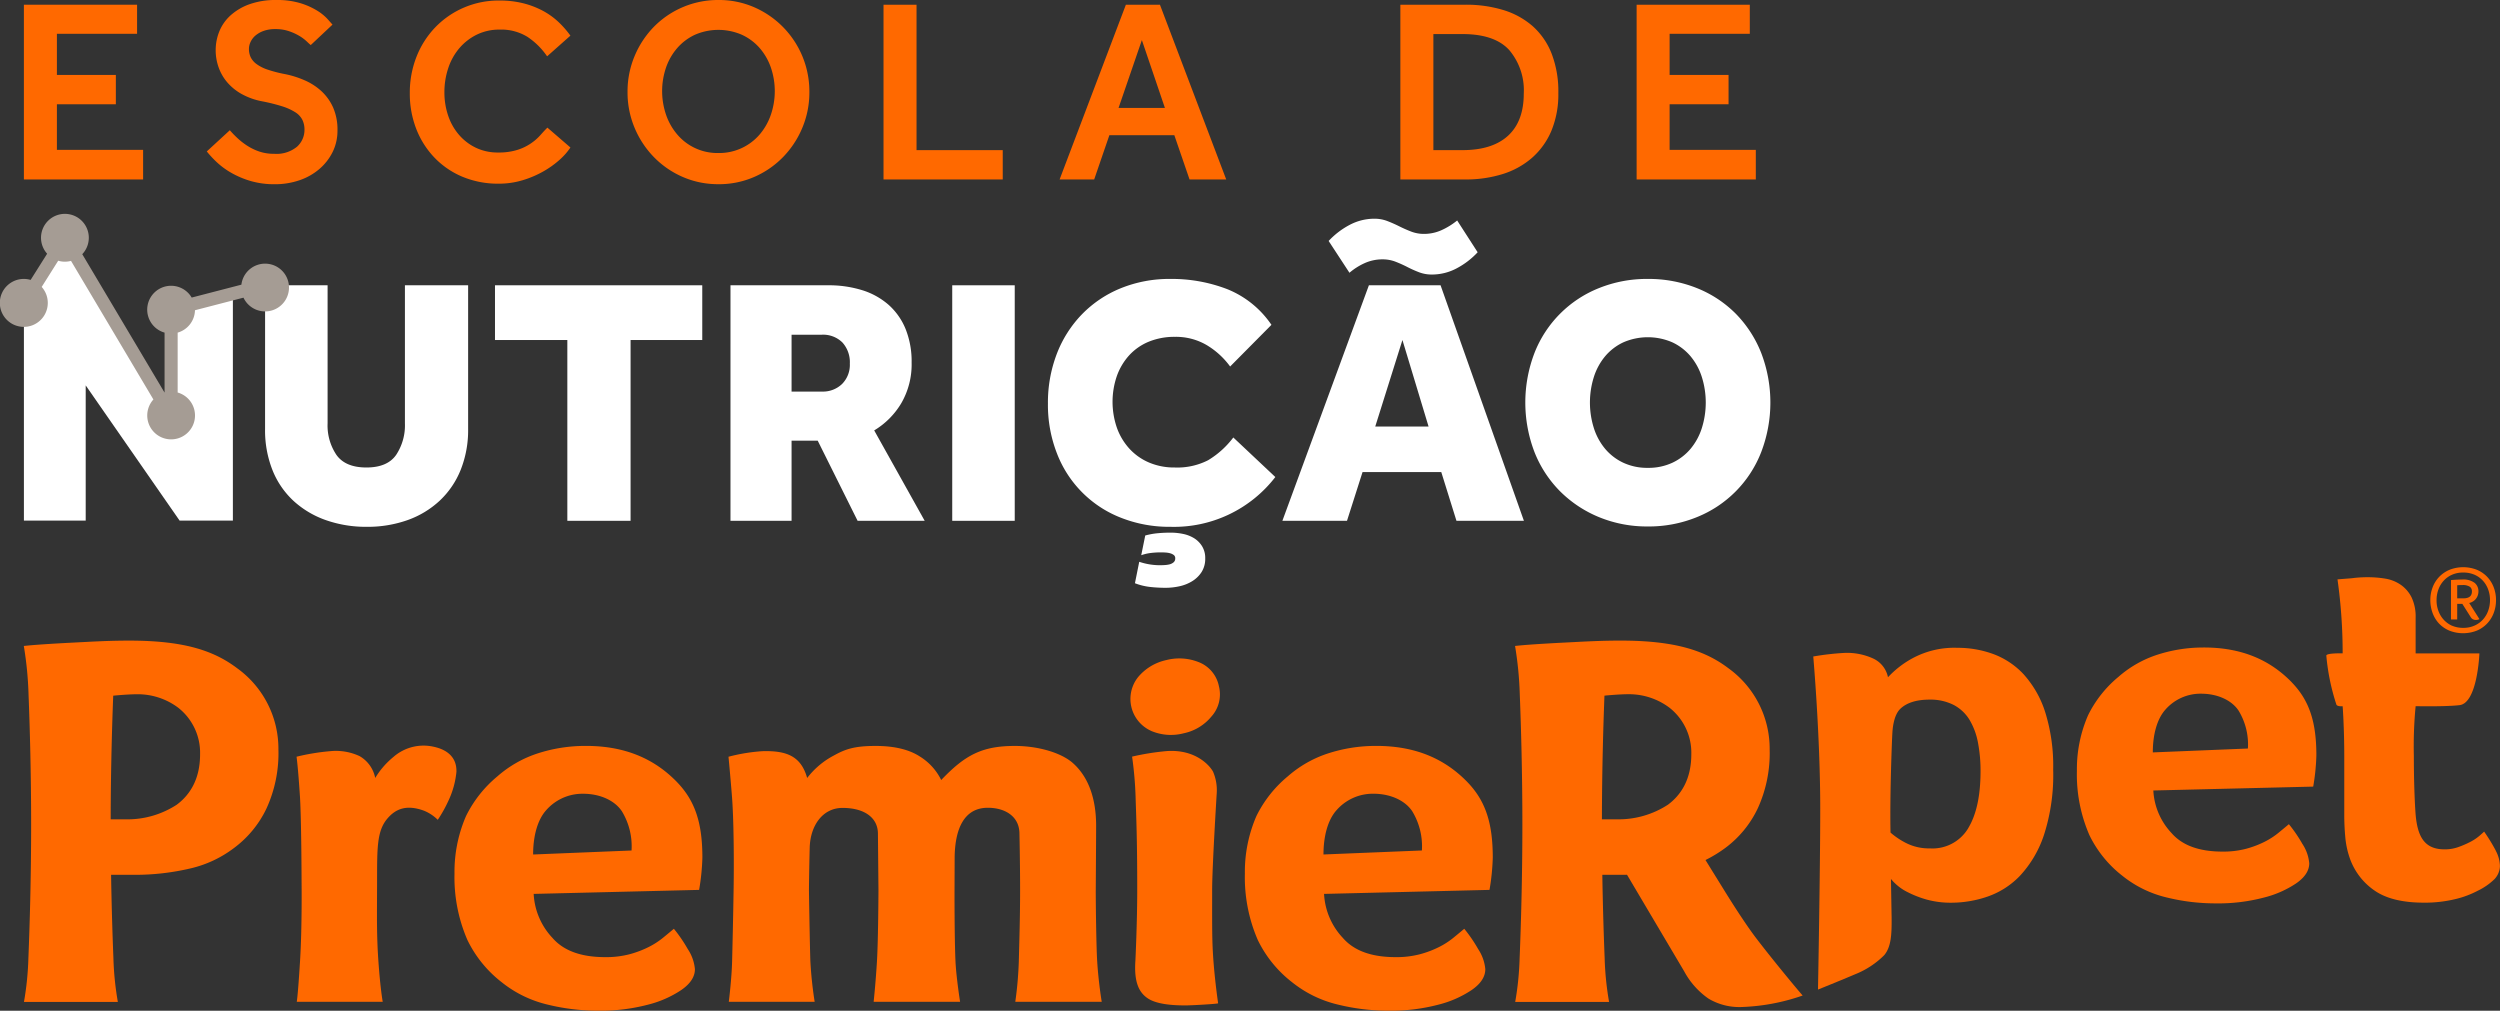 <svg id="Grupo_10416" data-name="Grupo 10416" xmlns="http://www.w3.org/2000/svg"
  xmlns:xlink="http://www.w3.org/1999/xlink" width="466.484" height="188.592"
  viewBox="0 0 466.484 188.592">
  <rect x="0" y="0" width="466.484" height="188.592" fill="#333333" stroke="none"/>
  <defs>
    <clipPath id="clip-path">
      <rect id="Retângulo_3241" data-name="Retângulo 3241" width="466.484" height="188.592"
        fill="none" />
    </clipPath>
  </defs>
  <path id="Caminho_4474" data-name="Caminho 4474"
    d="M9.741,1.923h21.12V7.349H15.9v7.675h11V20.5h-11v8.506H31.985v5.525H9.741Z"
    transform="translate(-5.283 -1.043)" fill="#ff6900" />
  <g id="Grupo_10205" data-name="Grupo 10205">
    <g id="Grupo_10204" data-name="Grupo 10204" clip-path="url(#clip-path)">
      <path id="Caminho_4475" data-name="Caminho 4475"
        d="M88.6,24.3a18.506,18.506,0,0,0,1.393,1.442A13.307,13.307,0,0,0,91.8,27.158a10.293,10.293,0,0,0,2.249,1.1,8.408,8.408,0,0,0,2.811.44,6.029,6.029,0,0,0,4.277-1.32,4.218,4.218,0,0,0,1.394-3.178,4.153,4.153,0,0,0-.391-1.833,3.625,3.625,0,0,0-1.32-1.418,10.264,10.264,0,0,0-2.42-1.1,32.925,32.925,0,0,0-3.691-.929,12.828,12.828,0,0,1-3.887-1.369,9.867,9.867,0,0,1-2.713-2.2A8.8,8.8,0,0,1,86.5,12.54a9.481,9.481,0,0,1-.538-3.153,9.33,9.33,0,0,1,.685-3.544,8.165,8.165,0,0,1,2.1-2.982A10.62,10.62,0,0,1,92.292.782,14.527,14.527,0,0,1,97.3,0a14.868,14.868,0,0,1,4.449.587,13.56,13.56,0,0,1,3.1,1.369,9.183,9.183,0,0,1,1.931,1.54q.684.758.978,1.1l-4.057,3.813q-.245-.195-.783-.709a7.816,7.816,0,0,0-1.344-1,10.273,10.273,0,0,0-1.931-.88,7.727,7.727,0,0,0-2.542-.391,6.369,6.369,0,0,0-2.2.342,4.841,4.841,0,0,0-1.54.88,3.477,3.477,0,0,0-.9,1.2,3.081,3.081,0,0,0-.293,1.247,3.669,3.669,0,0,0,.318,1.565,3.5,3.5,0,0,0,1.076,1.271,7.446,7.446,0,0,0,2.077,1.051,24.039,24.039,0,0,0,3.325.856,17.847,17.847,0,0,1,3.666,1.173,11.248,11.248,0,0,1,3.1,2.029,9.3,9.3,0,0,1,2.151,3.031,10.325,10.325,0,0,1,.807,4.278,8.926,8.926,0,0,1-.88,3.96,10,10,0,0,1-2.444,3.178,11.247,11.247,0,0,1-3.716,2.127,14.048,14.048,0,0,1-4.693.758,15.557,15.557,0,0,1-4.425-.587,16.882,16.882,0,0,1-3.569-1.491,14.357,14.357,0,0,1-2.737-1.98A19.617,19.617,0,0,1,84.3,28.257Z"
        transform="translate(-45.717)" fill="#ff6900" />
      <path id="Caminho_4476" data-name="Caminho 4476"
        d="M197.052,27.64a12.083,12.083,0,0,1-2.029,2.3,17.261,17.261,0,0,1-3.055,2.175,18.679,18.679,0,0,1-3.863,1.638,15.3,15.3,0,0,1-4.449.636,17.153,17.153,0,0,1-6.7-1.271,15.553,15.553,0,0,1-5.231-3.545,16.2,16.2,0,0,1-3.422-5.353,18.128,18.128,0,0,1-1.222-6.747,18.239,18.239,0,0,1,1.222-6.7A16.7,16.7,0,0,1,171.752,5.3a16.379,16.379,0,0,1,12.1-5.084,17.737,17.737,0,0,1,4.4.513,16.131,16.131,0,0,1,3.643,1.394A13.632,13.632,0,0,1,194.8,4.2a17.648,17.648,0,0,1,2.249,2.567L192.7,10.627a13.507,13.507,0,0,0-3.643-3.617,9.281,9.281,0,0,0-5.207-1.369,9.485,9.485,0,0,0-4.3.953A10.167,10.167,0,0,0,176.3,9.136a11.13,11.13,0,0,0-2.053,3.715,14.048,14.048,0,0,0-.709,4.473,13.386,13.386,0,0,0,.709,4.4,10.659,10.659,0,0,0,2.029,3.569,9.692,9.692,0,0,0,3.153,2.4,9.422,9.422,0,0,0,4.131.88,11.6,11.6,0,0,0,3.593-.489,9.555,9.555,0,0,0,4.3-2.762q.709-.807,1.3-1.393Z"
        transform="translate(-90.613 -0.116)" fill="#ff6900" />
      <path id="Caminho_4477" data-name="Caminho 4477"
        d="M272.813,34.368a16.435,16.435,0,0,1-6.649-1.344,16.913,16.913,0,0,1-5.378-3.691,17.408,17.408,0,0,1-3.618-5.476,17.046,17.046,0,0,1-1.32-6.7,17.053,17.053,0,0,1,1.32-6.7,17.347,17.347,0,0,1,3.593-5.451A16.77,16.77,0,0,1,272.813,0a16.447,16.447,0,0,1,6.649,1.344A17.122,17.122,0,0,1,289.778,17.16a17.054,17.054,0,0,1-1.32,6.7,17.432,17.432,0,0,1-3.618,5.476,16.922,16.922,0,0,1-5.378,3.691,16.439,16.439,0,0,1-6.649,1.344m0-5.818a9.924,9.924,0,0,0,7.675-3.447,11.283,11.283,0,0,0,2.1-3.691,13.633,13.633,0,0,0,0-8.824,11.069,11.069,0,0,0-2.1-3.642,9.874,9.874,0,0,0-3.325-2.469,10.978,10.978,0,0,0-8.727,0,9.937,9.937,0,0,0-3.3,2.469,11.061,11.061,0,0,0-2.1,3.642,13.642,13.642,0,0,0,0,8.824,11.274,11.274,0,0,0,2.1,3.691,9.824,9.824,0,0,0,7.676,3.447"
        transform="translate(-138.753 0)" fill="#ff6900" />
      <path id="Caminho_4478" data-name="Caminho 4478"
        d="M360.21,1.923h6.16V29.056h16.085v5.476H360.21Z" transform="translate(-195.35 -1.043)"
        fill="#ff6900" />
      <path id="Caminho_4479" data-name="Caminho 4479"
        d="M444.36,1.923h6.355l12.369,32.609H456.24L453.4,26.269H441.28l-2.835,8.262h-6.453Zm7.284,19.262-4.3-12.662-4.351,12.662Z"
        transform="translate(-234.278 -1.043)" fill="#ff6900" />
      <path id="Caminho_4480" data-name="Caminho 4480"
        d="M570.924,1.923H583.1a23.7,23.7,0,0,1,6.991.978,14.87,14.87,0,0,1,5.475,2.982,13.348,13.348,0,0,1,3.569,5.133A19.556,19.556,0,0,1,600.4,18.4a17.757,17.757,0,0,1-1.3,7.064,13.87,13.87,0,0,1-3.617,5.035,15.184,15.184,0,0,1-5.5,3.031,22.983,22.983,0,0,1-6.943,1H570.924Zm11.587,27.133q5.573,0,8.506-2.689T593.95,18.5a11.6,11.6,0,0,0-2.713-8.116Q588.524,7.4,582.511,7.4h-5.427V29.056Z"
        transform="translate(-309.625 -1.043)" fill="#ff6900" />
      <path id="Caminho_4481" data-name="Caminho 4481"
        d="M667.243,1.923h21.12V7.349H673.4v7.675h11V20.5h-11v8.506h16.085v5.525H667.243Z"
        transform="translate(-361.861 -1.043)" fill="#ff6900" />
      <path id="Caminho_4482" data-name="Caminho 4482"
        d="M108.079,116.311h11.662v25.762a9.817,9.817,0,0,0,1.68,5.93q1.68,2.307,5.567,2.306t5.535-2.339a10,10,0,0,0,1.647-5.9V116.311h11.794v26.816a19.991,19.991,0,0,1-1.384,7.61,16.1,16.1,0,0,1-3.92,5.765,17.258,17.258,0,0,1-6,3.624,22.23,22.23,0,0,1-7.61,1.252,22.512,22.512,0,0,1-7.643-1.252,17.448,17.448,0,0,1-6.029-3.591,15.772,15.772,0,0,1-3.92-5.732,20.175,20.175,0,0,1-1.384-7.676Z"
        transform="translate(-58.614 -63.078)" fill="#ffffff"/>
      <path id="Caminho_4483" data-name="Caminho 4483"
        d="M215.3,126.523H201.8V116.31h38.676v10.213H227.1v33.734H215.3Z"
        transform="translate(-109.438 -63.078)" fill="#ffffff"/>
      <path id="Caminho_4484" data-name="Caminho 4484"
        d="M297.817,116.311H316a20.935,20.935,0,0,1,6.424.922,13.562,13.562,0,0,1,4.909,2.735,12.17,12.17,0,0,1,3.163,4.513,16.25,16.25,0,0,1,1.12,6.259,14.426,14.426,0,0,1-1.911,7.544,14.664,14.664,0,0,1-5.073,5.106l9.422,16.867H321.536L314.091,145.3h-4.876v14.956h-11.4Zm17.064,19.832a5.144,5.144,0,0,0,3.756-1.417,5.058,5.058,0,0,0,1.449-3.789,5.491,5.491,0,0,0-1.384-3.953,5.122,5.122,0,0,0-3.887-1.449h-5.6v10.608Z"
        transform="translate(-161.513 -63.078)" fill="#ffffff"/>
      <rect id="Retângulo_3240" data-name="Retângulo 3240" width="11.662" height="43.947"
        transform="translate(177.681 53.233)" fill="#ffffff"/>
      <path id="Caminho_4485" data-name="Caminho 4485"
        d="M469.668,150.683a23.863,23.863,0,0,1-19.568,9.29,24.468,24.468,0,0,1-9.29-1.713,20.9,20.9,0,0,1-11.893-11.992,24.882,24.882,0,0,1-1.68-9.29,25.4,25.4,0,0,1,1.647-9.257,21.793,21.793,0,0,1,4.678-7.379,21.3,21.3,0,0,1,7.248-4.876,24.062,24.062,0,0,1,9.29-1.746,28.827,28.827,0,0,1,10.608,1.911,18.145,18.145,0,0,1,8.236,6.654l-7.709,7.775a14.8,14.8,0,0,0-4.415-4.019,11.326,11.326,0,0,0-5.864-1.515,12.563,12.563,0,0,0-4.942.922,10.225,10.225,0,0,0-3.656,2.57,11.49,11.49,0,0,0-2.273,3.855,14.839,14.839,0,0,0,.033,9.652,11.531,11.531,0,0,0,2.339,3.887,10.577,10.577,0,0,0,3.657,2.57,11.939,11.939,0,0,0,4.777.922,12.639,12.639,0,0,0,6.226-1.351,16.6,16.6,0,0,0,4.711-4.25ZM444.274,166.5a12.079,12.079,0,0,0,3.839.64q.373,0,.88-.027a5.021,5.021,0,0,0,.933-.133,1.86,1.86,0,0,0,.746-.373.917.917,0,0,0,.32-.746.74.74,0,0,0-.293-.64,2.075,2.075,0,0,0-.693-.32,4.306,4.306,0,0,0-.88-.133q-.48-.027-.8-.027a16,16,0,0,0-1.839.107,8.351,8.351,0,0,0-1.84.426l.747-3.679a13.542,13.542,0,0,1,2.346-.427q1.172-.108,2.4-.107a11.313,11.313,0,0,1,2.32.24,6.345,6.345,0,0,1,2.053.8A4.606,4.606,0,0,1,456,163.595a4.174,4.174,0,0,1,.587,2.266,4.6,4.6,0,0,1-.666,2.533,5.5,5.5,0,0,1-1.733,1.706,7.593,7.593,0,0,1-2.373.96,12.053,12.053,0,0,1-2.639.293,26.056,26.056,0,0,1-2.879-.16,11.367,11.367,0,0,1-2.826-.693Z"
        transform="translate(-231.7 -61.673)" fill="#ffffff"/>
      <path id="Caminho_4486" data-name="Caminho 4486"
        d="M538.966,101.593h13.375L567.89,145.54H555.305l-2.833-9.092H537.78l-2.9,9.092H522.823Zm-7.511-8.27a14.639,14.639,0,0,1,3.854-2.965,9.8,9.8,0,0,1,4.711-1.186,6.6,6.6,0,0,1,2.372.428q1.12.429,2.24.988t2.24.988a6.565,6.565,0,0,0,2.373.428,7.905,7.905,0,0,0,3.261-.692,13.2,13.2,0,0,0,2.932-1.812l3.822,5.93A14.66,14.66,0,0,1,555.4,98.4a9.8,9.8,0,0,1-4.71,1.186,6.572,6.572,0,0,1-2.373-.428,21.676,21.676,0,0,1-2.206-.989,22.321,22.321,0,0,0-2.207-.988,6.6,6.6,0,0,0-2.373-.428,8.057,8.057,0,0,0-3.327.692,11.89,11.89,0,0,0-2.866,1.812ZM550.1,127.948l-4.876-16.142-5.073,16.142Z"
        transform="translate(-283.539 -48.36)" fill="#ffffff"/>
      <path id="Caminho_4487" data-name="Caminho 4487"
        d="M644.731,159.906a23.479,23.479,0,0,1-9.126-1.746,22.231,22.231,0,0,1-7.248-4.81,21.653,21.653,0,0,1-4.777-7.313,25.868,25.868,0,0,1,0-18.514,21.413,21.413,0,0,1,12.025-12.09,23.866,23.866,0,0,1,9.126-1.713,24.115,24.115,0,0,1,9.158,1.713,21.406,21.406,0,0,1,7.248,4.777,21.942,21.942,0,0,1,4.744,7.314,25.868,25.868,0,0,1,0,18.514,21.418,21.418,0,0,1-11.992,12.123,23.723,23.723,0,0,1-9.158,1.746m0-10.937a10.542,10.542,0,0,0,4.579-.955,9.947,9.947,0,0,0,3.393-2.6,11.446,11.446,0,0,0,2.108-3.887,15.883,15.883,0,0,0,0-9.488,11.464,11.464,0,0,0-2.108-3.887,9.964,9.964,0,0,0-3.393-2.6,11.455,11.455,0,0,0-9.159,0,9.952,9.952,0,0,0-3.393,2.6,11.446,11.446,0,0,0-2.108,3.887,15.884,15.884,0,0,0,0,9.488,11.429,11.429,0,0,0,2.108,3.887,9.935,9.935,0,0,0,3.393,2.6,10.539,10.539,0,0,0,4.579.955"
        transform="translate(-337.253 -61.672)" fill="#ffffff"/>
      <path id="Caminho_4488" data-name="Caminho 4488"
        d="M9.75,109.082,17.4,96.948l19.817,33.336V110.359l11.526-2.819v42.175H38.8l-17.52-25.226v25.226H9.75Z"
        transform="translate(-5.288 -52.577)" fill="#ffffff"/>
      <path id="Caminho_4489" data-name="Caminho 4489"
        d="M49.465,96.489a4.457,4.457,0,0,0-4.423,3.923l-9.274,2.406a4.456,4.456,0,1,0-5.061,6.542v11.173l-.012,0L15.351,94.723a4.459,4.459,0,1,0-6.556-.086l-3.08,4.887a4.474,4.474,0,1,0,2.064,1.308l3.082-4.889a4.368,4.368,0,0,0,2.39.029l15.373,25.862a4.456,4.456,0,1,0,4.526-1.3V109.36a4.456,4.456,0,0,0,3.231-4.177l9.05-2.347a4.457,4.457,0,1,0,4.034-6.346"
        transform="translate(0 -47.294)" fill="#a59c94" />
      <path id="Caminho_4490" data-name="Caminho 4490"
        d="M778.592,269.132a14.768,14.768,0,0,0-5.679-3.837,19.237,19.237,0,0,0-6.73-1.184,16.418,16.418,0,0,0-8.208,1.847,17.849,17.849,0,0,0-4.772,3.647,4.9,4.9,0,0,0-2.767-3.5,11.684,11.684,0,0,0-5.345-1.043,50.353,50.353,0,0,0-5.828.667s1.3,14.812,1.3,28.36c0,11.523-.417,33.792-.417,33.792s4.536-1.828,6.9-2.844a16.027,16.027,0,0,0,5.452-3.571c1.3-1.543,1.421-3.883,1.384-7.061l-.125-7.173a7.912,7.912,0,0,0,.878.934,9.241,9.241,0,0,0,2.194,1.516,19.479,19.479,0,0,0,3.483,1.374,16.885,16.885,0,0,0,4.821.616,20.806,20.806,0,0,0,6.633-1.137,15.245,15.245,0,0,0,6.108-3.932,20.756,20.756,0,0,0,4.439-7.579,36.517,36.517,0,0,0,1.718-12.174,33.652,33.652,0,0,0-1.479-10.7,19.146,19.146,0,0,0-3.961-7.011m-10.4,28.61a7.767,7.767,0,0,1-7.159,3.789,9.484,9.484,0,0,1-4.533-1.042,14.271,14.271,0,0,1-2.821-1.907c-.15-6.807.265-17.38.355-18.746s.416-3.331,1.465-4.341,2.768-1.722,5.44-1.722a9.518,9.518,0,0,1,4.534.995,7.625,7.625,0,0,1,2.959,2.795A12.884,12.884,0,0,1,770,281.826a28.04,28.04,0,0,1,.476,5.306q0,6.821-2.289,10.61"
        transform="translate(-400.919 -143.233)" fill="#ff6900" />
      <path id="Caminho_4491" data-name="Caminho 4491"
        d="M49.509,266.324c-4.534-3.434-10.262-5.15-20.135-5.15-2.553,0-4.957.084-8.113.25s-8.53.417-11.552.75a66.512,66.512,0,0,1,.883,9.059c.237,6.056.483,14.652.483,24.243,0,9.934-.264,18.8-.509,24.883a56.208,56.208,0,0,1-.829,8.236H27.255a56.157,56.157,0,0,1-.829-8.236c-.164-4.076-.335-9.411-.432-15.471v-.012h4.287a45.029,45.029,0,0,0,10.543-1.2A21.506,21.506,0,0,0,49,299.819a19.7,19.7,0,0,0,6-7.344,24.736,24.736,0,0,0,2.217-11,18.507,18.507,0,0,0-7.708-15.151M38.257,291.785a16.863,16.863,0,0,1-9.539,2.738h-2.8c.015-9.095.247-17.234.474-23.073.865-.083,2.966-.269,4.567-.269a12.587,12.587,0,0,1,7.54,2.5,10.684,10.684,0,0,1,4.1,8.692c0,4.675-1.9,7.59-4.347,9.415"
        transform="translate(-5.265 -141.64)" fill="#ff6900" />
      <path id="Caminho_4492" data-name="Caminho 4492"
        d="M150.731,308.811c0-.914-.046-3.727-4.3-4.631a8.533,8.533,0,0,0-7.458,1.915,15.226,15.226,0,0,0-3.4,3.921,6.045,6.045,0,0,0-2.914-4.075,10.479,10.479,0,0,0-5.481-.925,41.256,41.256,0,0,0-6.283,1.036s.27,1.78.631,7.361c.277,4.289.308,15.994.308,15.994s.109,8.34-.285,14.74c-.4,6.559-.614,7.63-.614,7.63h16.037s-.443-2.428-.8-7.522-.26-8.586-.251-14.846-.054-9.5,1.92-11.815c1.514-1.774,3.518-2.686,6.84-1.466a7.8,7.8,0,0,1,2.564,1.7,25.1,25.1,0,0,0,2.035-3.66,16.2,16.2,0,0,0,1.454-5.358"
        transform="translate(-65.561 -164.853)" fill="#ff6900" />
      <path id="Caminho_4493" data-name="Caminho 4493"
        d="M226.781,310.818c-4.194-4.31-9.709-6.772-17.2-6.712a28.751,28.751,0,0,0-8.685,1.373,21.458,21.458,0,0,0-7.6,4.313,22.518,22.518,0,0,0-5.847,7.4,26.083,26.083,0,0,0-2.152,10.731,29.38,29.38,0,0,0,2.411,12.4,22.233,22.233,0,0,0,6.416,7.892,21.582,21.582,0,0,0,8.375,4.118,39.305,39.305,0,0,0,9.565,1.176,34.606,34.606,0,0,0,9.357-1.127,19.841,19.841,0,0,0,6.152-2.7q2.585-1.765,2.585-3.921A8.082,8.082,0,0,0,228.816,342a27.009,27.009,0,0,0-2.585-3.775q-.93.785-2.068,1.715a14.642,14.642,0,0,1-2.688,1.716,18.727,18.727,0,0,1-3.516,1.323,17.237,17.237,0,0,1-4.549.539q-6.724,0-9.823-3.578a12.925,12.925,0,0,1-3.516-8.221l30.87-.748a41.646,41.646,0,0,0,.611-6.014c0-6.4-1.319-10.587-4.77-14.135m-26.814,13.545c0-3.333.765-6.383,2.419-8.245a9.006,9.006,0,0,1,6.887-3.09c3.309,0,6,1.339,7.275,3.3a12.564,12.564,0,0,1,1.784,7.288Z"
        transform="translate(-100.491 -164.923)" fill="#ff6900" />
      <path id="Caminho_4494" data-name="Caminho 4494"
        d="M549.018,310.818c-4.194-4.31-9.709-6.772-17.2-6.712a28.748,28.748,0,0,0-8.685,1.373,21.458,21.458,0,0,0-7.6,4.313,22.513,22.513,0,0,0-5.847,7.4,26.084,26.084,0,0,0-2.153,10.731,29.38,29.38,0,0,0,2.411,12.4,22.233,22.233,0,0,0,6.416,7.892,21.583,21.583,0,0,0,8.375,4.118,39.3,39.3,0,0,0,9.565,1.176,34.607,34.607,0,0,0,9.358-1.127,19.849,19.849,0,0,0,6.152-2.7q2.585-1.765,2.586-3.921A8.078,8.078,0,0,0,551.053,342a27.018,27.018,0,0,0-2.585-3.775q-.931.785-2.068,1.715a14.64,14.64,0,0,1-2.688,1.716,18.734,18.734,0,0,1-3.516,1.323,17.233,17.233,0,0,1-4.549.539q-6.724,0-9.823-3.578a12.93,12.93,0,0,1-3.516-8.221l30.87-.748a41.646,41.646,0,0,0,.611-6.014c0-6.4-1.319-10.587-4.77-14.135M522.2,324.363c0-3.333.765-6.383,2.419-8.245a9.006,9.006,0,0,1,6.887-3.09c3.309,0,6,1.339,7.274,3.3a12.564,12.564,0,0,1,1.784,7.288Z"
        transform="translate(-275.247 -164.923)" fill="#ff6900" />
      <path id="Caminho_4495" data-name="Caminho 4495"
        d="M365.536,331s.068-10.22.068-11.987c0-5.013-1.384-9.072-4.32-11.692-2.2-1.965-6.546-3.21-10.83-3.21-6.151,0-9.314,1.694-13.758,6.361a10.675,10.675,0,0,0-4-4.4c-1.873-1.217-4.56-1.961-8.247-1.961-3.95,0-5.656.6-7.788,1.787a15.2,15.2,0,0,0-4.977,4.193c-1.135-4.043-3.781-5.139-8.378-5a33.431,33.431,0,0,0-6.3,1.036s.36,3.739.65,7.429c.319,4.055.394,11.5.306,17.189s-.2,10.211-.281,13.517-.617,7.592-.617,7.592h16.021a74.055,74.055,0,0,1-.8-7.535c-.119-3.307-.268-13.328-.268-13.328s.033-3.629.141-7.864,2.474-7.451,6.123-7.451c4.2,0,6.608,1.91,6.608,4.809l.1,10.505s-.037,9.171-.279,13.27-.62,7.592-.62,7.592h16.129s-.733-4.614-.865-7.719c-.19-4.462-.171-12.863-.171-12.863l.024-6.545c.1-5.1,1.732-9.075,6.19-9.075,3.2,0,5.9,1.591,5.9,4.845,0,0,.122,5.409.122,10.493s-.142,9.471-.239,13.233a69.536,69.536,0,0,1-.66,7.63h16.129s-.6-3.52-.852-7.626c-.164-2.682-.263-10.371-.263-13.228"
        transform="translate(-161.073 -164.924)" fill="#ff6900" />
      <path id="Caminho_4496" data-name="Caminho 4496"
        d="M476.486,332.1c0-4.294.857-18.1.857-18.1a8.714,8.714,0,0,0-.683-3.97c-.529-1.012-3.114-4.2-8.572-3.862a47.015,47.015,0,0,0-6.541,1.04,68.764,68.764,0,0,1,.654,7.512c.119,4.03.306,7.456.306,17.371,0,6.119-.341,13.206-.341,13.206-.283,4.066.7,5.941,2.312,7.019s4.467,1.317,7.035,1.317c1.053,0,5.825-.262,6.089-.392,0,0-.538-3.632-.854-7.647-.3-3.822-.262-6.368-.262-13.495"
        transform="translate(-250.307 -166.028)" fill="#ff6900" />
      <path id="Caminho_4497" data-name="Caminho 4497"
        d="M980.09,286.4a32.414,32.414,0,0,0-2.2-3.6q-.285.284-.953.853a8.909,8.909,0,0,1-1.67,1.089,17.492,17.492,0,0,1-2.2.948,7.485,7.485,0,0,1-2.53.426c-3.625,0-5.078-2.12-5.439-6.632,0,0-.322-4-.322-10.886a77.486,77.486,0,0,1,.334-9.2s5.513.12,8.189-.192c3.369-.394,3.709-9.662,3.709-9.662h-11.9v-6.632a8.33,8.33,0,0,0-.765-3.837,6.266,6.266,0,0,0-2-2.321,7.141,7.141,0,0,0-2.767-1.136,20.426,20.426,0,0,0-3.388-.284c-.511,0-1.019.016-1.528.047s-.986.08-1.431.142l-2.7.214a98.467,98.467,0,0,1,.963,13.808s-3.047-.094-3.047.422a40.65,40.65,0,0,0,1.879,9.133c.155.4,1.168.309,1.168.309s.3,3.985.3,9.186v11.077q0,2.084.192,4.168a16.314,16.314,0,0,0,.859,3.98,12.189,12.189,0,0,0,4.582,5.968q3.242,2.274,9.258,2.274a24.27,24.27,0,0,0,5.631-.616,17.743,17.743,0,0,0,4.39-1.611,11.783,11.783,0,0,0,3.137-2.179,3.725,3.725,0,0,0,1-2.416,6.359,6.359,0,0,0-.763-2.842"
        transform="translate(-514.368 -127.63)" fill="#ff6900" />
      <path id="Caminho_4498" data-name="Caminho 4498"
        d="M464.642,281.945a9.431,9.431,0,0,0,6.142.469,9.07,9.07,0,0,0,5.142-3.093,6.179,6.179,0,0,0,1.422-5.7,6.086,6.086,0,0,0-3.665-4.443,9.788,9.788,0,0,0-6.177-.417,9.445,9.445,0,0,0-5.26,3.2,6.527,6.527,0,0,0,2.4,9.976"
        transform="translate(-249.91 -145.589)" fill="#ff6900" />
      <path id="Caminho_4499" data-name="Caminho 4499"
        d="M992.442,241.74a5.877,5.877,0,0,1-1.188-1.966,6.837,6.837,0,0,1-.416-2.387,6.6,6.6,0,0,1,.425-2.378,5.746,5.746,0,0,1,1.216-1.948,5.811,5.811,0,0,1,1.926-1.325,6.971,6.971,0,0,1,5.142,0,5.715,5.715,0,0,1,1.916,1.325,5.841,5.841,0,0,1,1.207,1.948,6.616,6.616,0,0,1,.424,2.378,6.69,6.69,0,0,1-.424,2.387,5.865,5.865,0,0,1-1.216,1.966,5.731,5.731,0,0,1-1.926,1.333,6.988,6.988,0,0,1-5.151,0,5.711,5.711,0,0,1-1.935-1.333m2.4.4a5.177,5.177,0,0,0,2.138.422,5.022,5.022,0,0,0,2.128-.431,4.733,4.733,0,0,0,1.566-1.141,4.874,4.874,0,0,0,.968-1.649,5.85,5.85,0,0,0,.331-1.957,5.768,5.768,0,0,0-.331-1.948,4.908,4.908,0,0,0-.968-1.641,4.636,4.636,0,0,0-1.566-1.132,5.106,5.106,0,0,0-2.128-.421,5.046,5.046,0,0,0-2.12.421A4.665,4.665,0,0,0,993.3,233.8a4.921,4.921,0,0,0-.967,1.641,5.744,5.744,0,0,0-.331,1.948,5.541,5.541,0,0,0,.727,2.834,4.763,4.763,0,0,0,2.11,1.923m-.148-8.495c.344-.035.715-.062,1.115-.079s.722-.027.968-.027a3.509,3.509,0,0,1,2.331.623,2,2,0,0,1,.71,1.57,2.258,2.258,0,0,1-.149.834,2.167,2.167,0,0,1-.386.65,2.2,2.2,0,0,1-.562.456,2.263,2.263,0,0,1-.654.254h.036l1.9,3a1.261,1.261,0,0,1-.342.123,1.7,1.7,0,0,1-.323.035,1.231,1.231,0,0,1-.525-.115,1.022,1.022,0,0,1-.434-.412l-1.566-2.475h-.958V241H994.69Zm2.322,3.405q1.586,0,1.585-1.3a1.015,1.015,0,0,0-.415-.878,2.368,2.368,0,0,0-1.355-.3c-.22,0-.411,0-.571.009a3.6,3.6,0,0,0-.442.043h.037v2.423Z"
        transform="translate(-537.354 -125.409)" fill="#ff6900" />
      <path id="Caminho_4500" data-name="Caminho 4500"
        d="M886.833,270.471c-4.053-4.166-9.383-6.544-16.62-6.487a27.792,27.792,0,0,0-8.393,1.327,20.73,20.73,0,0,0-7.344,4.168,21.748,21.748,0,0,0-5.65,7.153A25.206,25.206,0,0,0,846.745,287a28.4,28.4,0,0,0,2.33,11.988,21.485,21.485,0,0,0,6.2,7.626,20.851,20.851,0,0,0,8.094,3.979,37.965,37.965,0,0,0,9.243,1.136,33.447,33.447,0,0,0,9.043-1.089,19.187,19.187,0,0,0,5.945-2.606q2.5-1.706,2.5-3.789a7.808,7.808,0,0,0-1.3-3.647,26.142,26.142,0,0,0-2.5-3.648q-.9.759-2,1.658a14.141,14.141,0,0,1-2.6,1.658,18.113,18.113,0,0,1-3.4,1.279,16.668,16.668,0,0,1-4.4.521q-6.5,0-9.493-3.458a12.494,12.494,0,0,1-3.4-7.945l29.832-.723a40.255,40.255,0,0,0,.59-5.812c0-6.185-1.274-10.231-4.609-13.66m-25.912,13.089c0-3.221.739-6.168,2.338-7.968a8.7,8.7,0,0,1,6.655-2.986c3.2,0,5.8,1.294,7.03,3.189a12.141,12.141,0,0,1,1.724,7.042Z"
        transform="translate(-459.209 -143.164)" fill="#ff6900" />
      <path id="Caminho_4501" data-name="Caminho 4501"
        d="M670.152,326c-2.087-2.5-5.015-6.082-7.458-9.272s-5.9-8.828-5.9-8.828l-3.58-5.784a24.51,24.51,0,0,0,3.757-2.3,19.7,19.7,0,0,0,6-7.344,24.738,24.738,0,0,0,2.217-11,18.507,18.507,0,0,0-7.708-15.151c-4.534-3.433-10.262-5.15-20.135-5.15-2.553,0-4.957.085-8.113.25s-8.53.417-11.552.75a66.508,66.508,0,0,1,.883,9.059c.237,6.055.483,14.651.483,24.243,0,9.934-.264,18.8-.509,24.883a56.2,56.2,0,0,1-.829,8.236h17.518a56.152,56.152,0,0,1-.829-8.236c-.164-4.075-.335-9.41-.432-15.471v-.012h4.287c.108,0,.212-.008.32-.009l10.664,18.013a14.642,14.642,0,0,0,4.543,5.1,11.2,11.2,0,0,0,6.122,1.568,38.274,38.274,0,0,0,11.44-2.146s-.785-.913-1.189-1.4m-36.263-31.482c.016-9.095.247-17.234.474-23.074.865-.083,2.966-.268,4.567-.268a12.589,12.589,0,0,1,7.539,2.5,10.685,10.685,0,0,1,4.1,8.692c0,4.676-1.9,7.59-4.347,9.415a16.864,16.864,0,0,1-9.539,2.738Z"
        transform="translate(-334.981 -141.64)" fill="#ff6900" />
    </g>
  </g>
</svg>